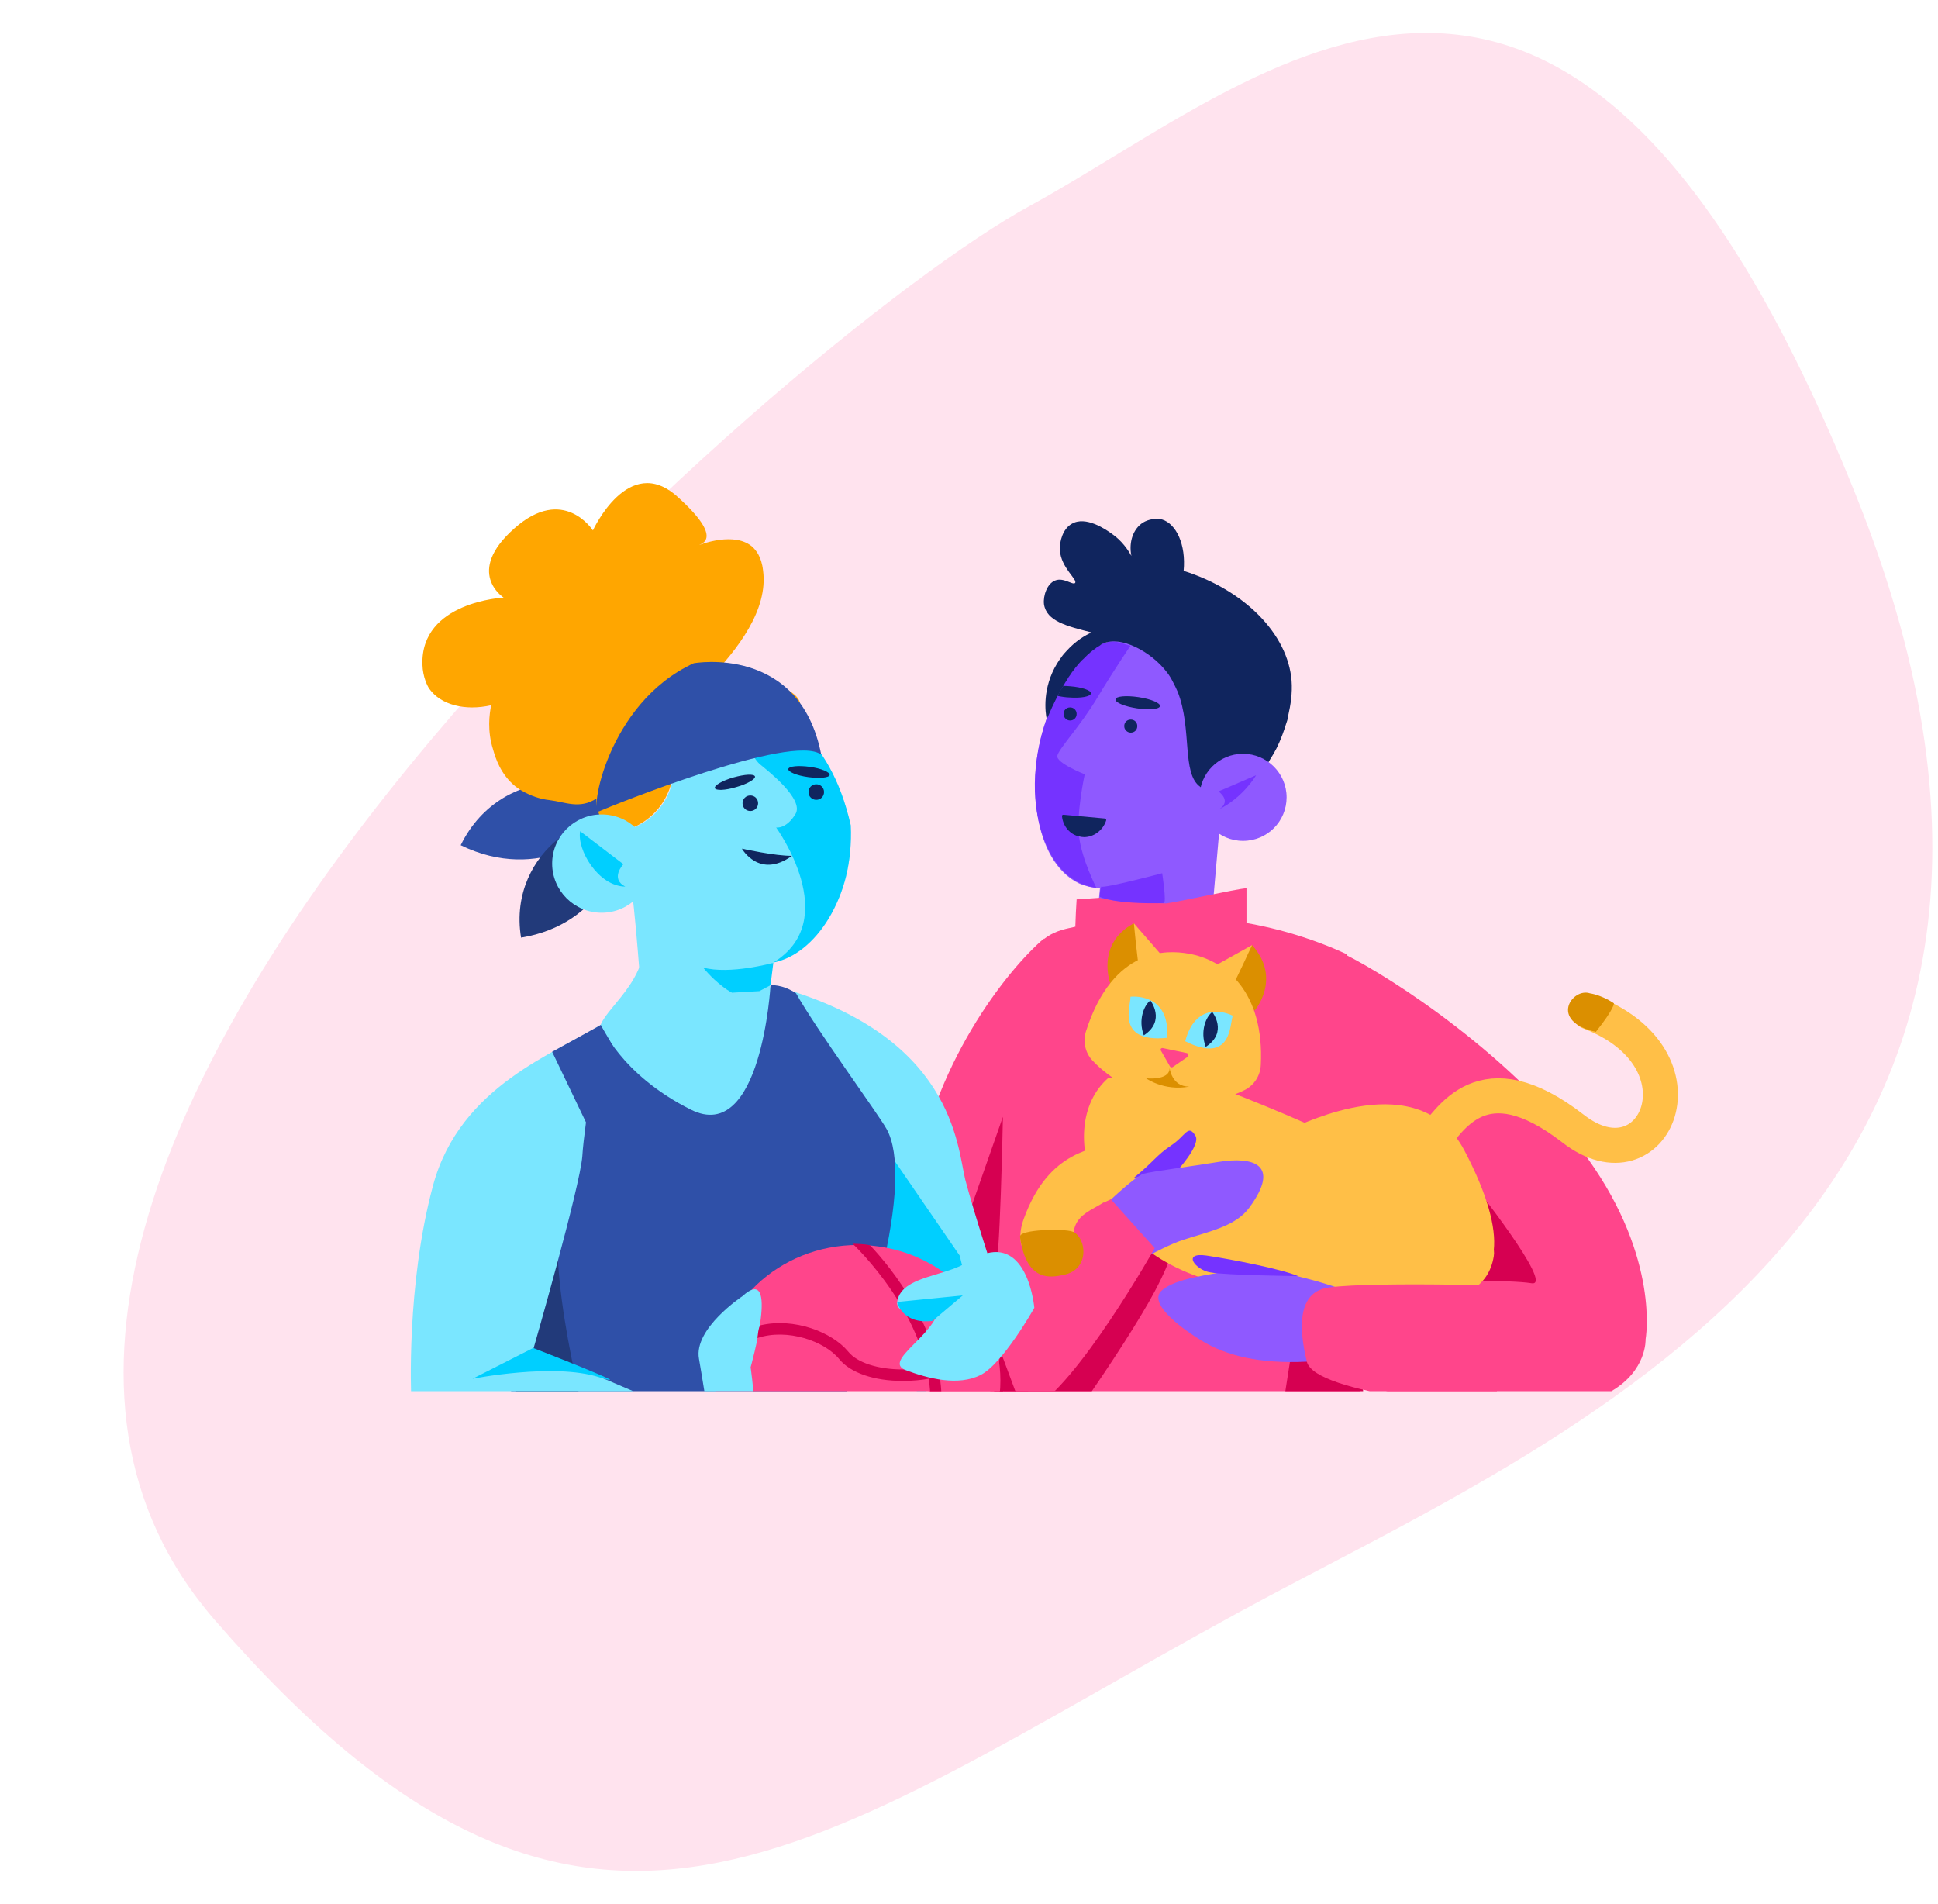 <?xml version="1.0" encoding="utf-8"?>
<!-- Generator: Adobe Illustrator 25.0.0, SVG Export Plug-In . SVG Version: 6.00 Build 0)  -->
<svg version="1.1" id="Layer_1" xmlns="http://www.w3.org/2000/svg" xmlns:xlink="http://www.w3.org/1999/xlink" x="0px" y="0px"
	 viewBox="0 0 623 612" style="enable-background:new 0 0 623 612;" xml:space="preserve">
<style type="text/css">
	.st0{fill:#FFE3EE;}
	.st1{clip-path:url(#SVGID_2_);}
	.st2{fill:#8F59FF;}
	.st3{fill:#FF458B;}
	.st4{fill:#7533FF;}
	.st5{fill:#10255E;}
	.st6{fill:#D60051;}
	.st7{fill:#7AE6FF;}
	.st8{fill:#00CFFF;}
	.st9{fill:#2F50A8;}
	.st10{fill:#223A7A;}
	.st11{fill:#FFA600;}
	.st12{fill:#FFBF47;}
	.st13{fill:#DB8F00;}
	.st14{fill:none;stroke:#FFBF47;stroke-width:11.262;stroke-linecap:round;stroke-linejoin:round;stroke-miterlimit:10;}
</style>
<path class="st0" d="M398.2,518.3c101.1-55.2,290.7-129.1,198.3-359.4S407.2,24.6,331,66.2C254.7,107.8-55.9,376.5,69,520.7
	C188.5,658.7,260.3,593.6,398.2,518.3z"/>
<g>
	<defs>
		<rect id="SVGID_1_" x="132" y="155.3" width="407.3" height="291.9"/>
	</defs>
	<clipPath id="SVGID_2_">
		<use xlink:href="#SVGID_1_"  style="overflow:visible;"/>
	</clipPath>
	<g class="st1">
		<path class="st2" d="M336.4,231.3c0.1-0.3,0.2-0.6,0.4-0.9c0.4-0.9,1.7-4.1,3.9-8.1c0.6-0.9,1.1-1.9,1.7-2.9
			c2.7-4.1,6.2-8.5,10.6-11.4c0.2-0.1,0.5-0.3,0.6-0.4c0.2-0.1,0.4-0.3,0.6-0.4c0.1-0.1,0.2-0.1,0.3-0.1c1.2-0.6,2.5-1.3,3.8-1.6
			c1.5-0.5,2.9-0.7,4.5-0.8c17.3-0.9,36.4,23.8,32.5,46.4c-0.3,1.6-0.7,3.3-1.2,4.9c-0.5,1.3-0.9,2.6-1.5,3.8l-2.7,30.8
			c-12.3,0.7-25,3.2-37.2,3.9l0.9-8.9c-2.4-0.2-4.6-0.7-6.7-1.6C331.9,276.8,329.6,249.7,336.4,231.3z"/>
		<path class="st3" d="M329.4,320c-1.2-20.1,12.8-21.2,15.8-22c0.2-0.1,0.4-0.1,0.5-0.1c0-0.2,0-0.3,0-0.5c0.1-2.7,0.2-5.6,0.4-8.3
			c2.5-0.2,5-0.3,7.3-0.5c5.5,1.2,11.1,1.6,21.5,1.8c3.5-0.4,22.3-4.6,25.8-4.9v11.2c3.5,0.6,7.1,1.4,10.6,2.3
			c6.8,1.8,13.9,4.2,20.9,7.4c0.3,0.1,0.5,0.3,0.9,0.5c-16.3,15.5-38.5,25-62.8,25C348,332.1,345.3,333.2,329.4,320z"/>
		<path class="st4" d="M363.4,207.6c0,0-5.1,7.4-10.6,16.6c-5.5,9.2-12.4,16.4-12.9,18.7c-0.6,2.3,8.8,6,8.8,6s-2.8,12.8-1.8,20.1
			c0.9,7.3,5.5,16.3,5.5,16.3s-14.6-0.1-18.9-23.3c-5-26.9,13.4-59,26.2-55.5"/>
		<path class="st5" d="M350.9,203.3c-2.2,1-5.2,2.8-8,5.9c-0.6,0.6-1.3,1.4-1.8,2.2c-0.5,0.6-0.9,1.3-1.3,1.9
			c-4.8,7.9-3.8,15.7-3.3,17.9c0.1-0.3,0.2-0.6,0.4-0.9c0.4-0.9,1.7-4.1,3.9-8.1c0.5-0.9,1.1-1.9,1.7-2.9c0.4-0.5,0.6-1,1-1.6
			c0.4-0.5,0.7-1,1.1-1.6c0.4-0.5,0.8-1,1.2-1.6c0.5-0.5,0.8-1,1.3-1.5c0.4-0.5,0.7-0.8,1.2-1.2c0.1-0.1,0.3-0.3,0.4-0.4
			c0.2-0.2,0.3-0.3,0.5-0.5l0.1-0.1c0.1-0.1,0.1-0.1,0.2-0.2c0.3-0.3,0.6-0.5,0.8-0.7c0.2-0.2,0.4-0.4,0.6-0.5
			c0.2-0.2,0.3-0.3,0.5-0.4c0.3-0.2,0.5-0.4,0.7-0.5c0.3-0.3,0.6-0.5,1-0.7c0.2-0.1,0.5-0.3,0.6-0.4c0.2-0.2,0.4-0.3,0.6-0.4
			c0.1-0.1,0.2-0.1,0.3-0.1c5.5-2.7,15.5,2.5,20.6,9.3c0.7,0.9,1.3,1.9,1.8,2.9c0.6,1.1,1.1,2.2,1.6,3.3c4.7,12,1.2,26.2,7.2,30.5
			l0.1,0.1c2.7,1.8,5.7,2.6,8.3,2.7c1.6,0.1,2.9,0,4-0.1c0.2-0.2,0.5-0.4,0.7-0.6c0.5-0.4,0.9-0.7,1.4-1.2c0.6-0.5,1.2-1.1,1.7-1.7
			c1.9-1.9,3.9-4.4,5.9-7.3c0.6-1.1,1.4-2.2,2-3.4c0.4-0.6,2.1-4,3.5-8.6c0.3-0.8,0.6-1.7,0.7-2.7c0.8-3.5,1.4-7.3,1.1-11.3
			c-1.2-15-15.1-29.1-34.7-35.3c0.8-8.5-2.4-15.1-6.9-16.5c-2-0.5-4.4-0.1-6.2,1c-3.1,2-4.6,6.2-3.7,10.7c-1-1.8-3-4.9-6.4-7.2
			c-1.8-1.3-8.3-5.8-12.8-3.1c-2.8,1.6-3.9,5.5-3.8,8.4c0.4,5.8,5.8,9.5,4.9,10.6c-0.7,0.8-3.7-1.9-6.4-0.8c-2.6,1-3.9,4.9-3.6,7.6
			C336.4,199.7,343,201.3,350.9,203.3z"/>
		<path class="st5" d="M363.5,235.5c1.2,0,2.1-0.9,2.1-2.1c0-1.2-0.9-2.1-2.1-2.1c-1.2,0-2.1,0.9-2.1,2.1
			C361.4,234.6,362.4,235.5,363.5,235.5z"/>
		<path class="st5" d="M344,231.6c1.2,0,2.1-0.9,2.1-2.1c0-1.2-0.9-2.1-2.1-2.1c-1.2,0-2.1,0.9-2.1,2.1
			C341.9,230.6,342.8,231.6,344,231.6z"/>
		<path class="st2" d="M399.6,270.3c7.8,0,14-6.3,14-14c0-7.7-6.3-14-14-14c-7.8,0-14,6.3-14,14C385.6,264,391.8,270.3,399.6,270.3z
			"/>
		<path class="st5" d="M340,223.7c0.8,0.2,2.8,0.5,3.7,0.5c3.8,0.3,6.9-0.3,7-1.3c0.1-1-2.9-2-6.7-2.3c-0.7-0.1-1.6-0.1-2.2-0.1
			C341.2,221.5,341,221.5,340,223.7z"/>
		<path class="st5" d="M372.9,227c0.2-1-2.9-2.3-6.9-2.9c-4-0.6-7.3-0.3-7.4,0.7c-0.2,1,2.9,2.3,6.9,2.9
			C369.4,228.3,372.7,228,372.9,227z"/>
		<path class="st5" d="M341.4,262.4c0.3,3.2,2.6,5.9,5.6,6.5c0.5,0.1,0.9,0.2,1.5,0.2c3.1,0,6.1-2.2,7.1-5.4c0-0.2,0-0.3-0.1-0.4
			c-0.1-0.1-0.2-0.2-0.4-0.2l-13.2-1.2c-0.1,0-0.3,0-0.4,0.1C341.5,262.2,341.4,262.2,341.4,262.4z"/>
		<path class="st4" d="M403.8,249.2l-12.1,5.2c0,0,4.5,3.1,0.1,5.8C399.7,256.3,403.8,249.2,403.8,249.2z"/>
		<path class="st4" d="M353.6,288.3c0,0,4.5,2.4,20.5,2c1,0-0.5-9.6-0.5-9.6s-18.5,4.9-19.6,4.3
			C353.4,286.7,353.6,288.3,353.6,288.3z"/>
		<path class="st3" d="M432.2,306.7c15.3,7.6,54.9,33.2,78.2,65.7c23.3,32.5,18.6,58.1,18.6,58.1s2,40.4-95.8,13.4
			c-12.6-3.5-8.7-34.9-8.7-34.9l53.2,1.7L424.5,374l-14.2-38.9l1.2-20.9L432.2,306.7z"/>
		<path class="st3" d="M323,339.8c0,16.3-0.9,158,0.3,177.2c66.3,24.4,117.2-13.4,117.2-13.4L430,318.9L330,310.8L323,339.8z"/>
		<path class="st6" d="M434.2,380.2l-9.6-6.1l-22.7,145.5l40.2-7L434.2,380.2z"/>
		<path class="st7" d="M206.3,297.4c4.4,15.7-10.7,25.6-13.2,32c-2.5,6.3,21.1,36.9,23.7,38.6c2.7,1.7,30.5,3.5,30.5,3.5l9.6-14.8
			l-9.4-40L234.2,293L206.3,297.4z"/>
		<path class="st3" d="M335.6,301.7c-11.4,9.6-36.7,40.9-41.9,81.9c-5.2,40.9,30.5,68.9,30.5,68.9s24.4-20.1,24.4-24.4
			C348.6,423.7,335.6,301.7,335.6,301.7z"/>
		<path class="st6" d="M322.4,359l-11.4,32.5c0,0,7,21.8,8.7,19.1C321.5,408,322.4,359,322.4,359z"/>
		<path class="st7" d="M247.7,316.6c59.1,15.6,60,52.2,62.6,62.6c2.7,10.4,9.6,31.4,9.6,31.4l-23.7,39.2l-34.9-62.7L247.7,316.6z"/>
		<path class="st8" d="M278,359.2l30.5,44.4c0,0,4.4,16.6,1.7,17.4c-2.7,0.8-38.4,6.1-38.4,6.1L278,359.2z"/>
		<path class="st9" d="M193.1,329.4c0,0,6.2,15.9,29,27.3c22.7,11.4,25.6-40,25.6-40s3.8-0.4,8.2,2.6c6.7,11.9,26.3,38.6,29.1,43.6
			c4.4,7.9,3.5,24.4-1.7,46.2c-5.2,21.8-13.1,40.9-12.2,46.2c0.9,5.2-57.6,11.4-57.6,11.4L168,456l-19.2-46.2L193.1,329.4z"/>
		<path class="st9" d="M195.8,261.5c2.5-12.5-34.1-17.7-47.7,10.2C173.3,284,194.4,268.3,195.8,261.5z"/>
		<path class="st10" d="M198.6,267.7c-4.9-10.9-35.8,4.9-31.1,33.7C193.6,297.2,201.3,273.7,198.6,267.7z"/>
		<path class="st7" d="M272.8,264c-1-6.5-3.7-13.4-7.6-19.4c0-0.1-0.1-0.1-0.1-0.2c-2.8-4.3-6.1-8.2-9.9-11.4
			c-0.5-0.4-0.8-0.7-1.3-1.1c-1.8,1.5-4.3,2.7-6.7,3.2c-5.1,1.1-10.7-0.9-14.5-5.3c-2.7,8.7-15.8,8.7-15.8,8.7
			c2.7,26.2-17.5,28.8-17.5,28.8c-0.1,0.1-0.3,0.3-0.4,0.4c0,1.8,0,3.7,0.3,5.4c0.3,2.4,1,8.4,4.2,15.1c-0.1,0-0.1-0.1-0.2-0.1
			c0.5,3.1,1.5,14.2,2.4,25.8c14-0.1,28-0.3,42-0.4c0-1.2,0.6-2.9,0.5-3.9c9.4-3.2,14.2-9.7,16.4-12.5
			C275.3,283.4,273.4,267.7,272.8,264z"/>
		<path class="st8" d="M232.5,227.4c0,0,9.4,16.3,11.7,18.2c2.3,1.9,14.5,11.3,11.5,16.1c-3,4.9-6.2,4.3-6.2,4.3s21.6,29.7-0.9,43.4
			c13.4-2.5,26-20.9,24.9-44.1c-7-30.8-25-36.3-25-36.3L232.5,227.4z"/>
		<path class="st11" d="M257.2,226.1c-0.8-5.2-15.2-9.6-29.2-7.9c9.1-9.4,19-22.2,17.3-34.8c-0.5-4.6-2.4-6.6-3.3-7.5
			c-5.7-5.2-16.7-0.9-17.2-0.7c0.3-0.4,8.3-1.8-7.1-15.6c-15.7-14.1-27.1,10.9-27.1,10.9s-9.4-14.7-25.2-0.7
			c-16.1,14.2-3.5,22.3-3.5,22.3s-26.7,1.3-26.1,21.5c0.1,4.1,1.7,7.1,2.2,7.8c3.7,5.2,11.5,7.2,19.9,5.3c-0.6,2.9-1.3,8.2,0.6,14.2
			c0.8,2.8,2.4,8,7.2,11.9c0,0,4.5,3.7,11,4.4c5,0.6,9.6,3,15-0.5c-0.1,8.3,6.5,11.5,7.2,10.8c0.2-0.1,20.5-3,17.9-29.2
			c0,0,13.1,0,15.8-8.7c3.8,4.4,9.4,6.5,14.5,5.3c2.4-0.5,4.8-1.7,6.7-3.2C256.1,230.1,257.5,228,257.2,226.1z"/>
		<path class="st5" d="M236.7,253c3.6-1,6.2-2.6,6-3.4c-0.3-0.9-3.3-0.7-6.9,0.3c-3.6,1-6.2,2.6-6,3.4
			C230,254.2,233.1,254.1,236.7,253z"/>
		<path class="st5" d="M266.7,249.1c0.1-0.9-2.7-2.1-6.4-2.6c-3.7-0.5-6.7-0.2-6.9,0.7c-0.1,0.9,2.7,2.1,6.4,2.6
			C263.5,250.3,266.6,250,266.7,249.1z"/>
		<path class="st5" d="M241.2,260.7c1.4,0,2.5-1.1,2.5-2.5c0-1.4-1.1-2.5-2.5-2.5c-1.4,0-2.5,1.1-2.5,2.5
			C238.7,259.6,239.8,260.7,241.2,260.7z"/>
		<path class="st5" d="M262.4,257.1c1.4,0,2.5-1.1,2.5-2.5s-1.1-2.5-2.5-2.5c-1.4,0-2.5,1.1-2.5,2.5S261,257.1,262.4,257.1z"/>
		<path class="st7" d="M193.4,293.4c8.8,0,15.9-7.1,15.9-15.8c0-8.8-7.1-15.8-15.9-15.8c-8.8,0-15.9,7.1-15.9,15.8
			C177.5,286.3,184.6,293.4,193.4,293.4z"/>
		<path class="st8" d="M248.6,309.5c0,0-14.1,3.9-22.6,1.5c4.9,5.9,9.3,8.1,9.3,8.1l8.8-0.5l3.6-1.9L248.6,309.5z"/>
		<path class="st8" d="M186.5,267.2l13.9,10.6c0,0-4.4,4.6,0.6,7.2C192.3,284.9,185.4,273.1,186.5,267.2z"/>
		<path class="st5" d="M238.5,272.8c0,0,5.6,9.9,16.1,2.3C249.4,275.2,238.5,272.8,238.5,272.8z"/>
		<path class="st9" d="M223,213.2c-28,12.9-33.7,49-30.4,47.6c3.3-1.5,62.3-25.4,71.4-18.2C257.1,207,223,213.2,223,213.2z"/>
		<path class="st10" d="M179.2,400.8c0.6,29,12.7,68.2,15.7,86.5c3.5,20.9,8.7,38.4,8.7,38.4s-38.4-9.9-38.4-37.2
			c0-27.3,1.2-74.4,1.2-74.4L179.2,400.8z"/>
		<path class="st7" d="M193.1,329.4c-13.9,9-45.2,19.4-53.9,51.7s-7,68-7,68s45.3,38.7,100.4,28.8c19.2-3.5,0-18.3,0-18.3
			l-61.1-26.1c0,0,15-52.1,15.7-61.9C187.8,361.5,193.1,329.4,193.1,329.4z"/>
		<path class="st6" d="M374.2,395.2c0,0,9-2.6-3.1,20.1c-9,16.9-38.3,59.7-46.1,64.2c-0.9-19.1-2-28.9-2-28.9L374.2,395.2z"/>
		<path class="st6" d="M472.6,379.3c0,0,27.3,34.3,19.8,33.2c-7.5-1.2-28.8-0.6-28.8-0.6L472.6,379.3z"/>
		<path class="st12" d="M356.4,346.4c-18.9,16.3-3.9,61.1,43.3,67.4c47.5,6.4,77.2,10.2,80.5-10c3.3-20.1-88-54-88-54L356.4,346.4z"
			/>
		<path class="st13" d="M364.5,296.8c0,0,2.5,9.7,1.7,11.8c-0.8,2.2-9.2,7.8-9.2,7.8S352,303.5,364.5,296.8z"/>
		<path class="st13" d="M402.5,303.8c0,0-5.4,8.2-5.3,10.5c0.1,2.3,6.1,10.6,6.1,10.6S412.2,314.6,402.5,303.8z"/>
		<path class="st12" d="M381.8,306.5c-6.1-1-23.9-2.5-32.7,25c-1,3.2-0.3,6.8,2,9.3c5.6,6.1,16.1,11.9,23.6,14
			c0.4,0.1,0.8,0.2,1.2,0.3c8.4,1.2,18-1.7,24.2-4.7c3-1.5,5-4.5,5.2-8C406.5,319,394.1,308.5,381.8,306.5z"/>
		<path class="st7" d="M363.4,320.4c0.2,2.7-4.9,14.9,11.8,13.2C376.2,318.8,363.4,320.4,363.4,320.4z"/>
		<path class="st5" d="M369.8,321.6c-2,1.5-4,6.2-2.1,11.2C374.9,328.1,369.8,321.6,369.8,321.6z"/>
		<path class="st7" d="M396.3,326.5c-1,2.6-0.2,15.8-15.3,8.2C384.8,320.4,396.3,326.5,396.3,326.5z"/>
		<path class="st5" d="M389.7,325.3c-2,1.5-4,6.2-2.1,11.2C394.9,331.8,389.7,325.3,389.7,325.3z"/>
		<path class="st3" d="M373.8,336.9l7.7,1.6c0.5,0.1,0.7,0.9,0.3,1.2L377,343c-0.3,0.2-0.7,0.1-0.9-0.2l-2.8-4.9
			C372.8,337.3,373.3,336.8,373.8,336.9z"/>
		<path class="st13" d="M376,343.3c0,0,0.6,6,6.3,6c-8.2,1.5-13.9-2.7-13.9-2.7S376,347.5,376,343.3z"/>
		<path class="st12" d="M402.5,303.8l-12.2,6.8c0,0,5,7.6,6,6.1C397.2,315.3,402.5,303.8,402.5,303.8z"/>
		<path class="st12" d="M364.5,296.8l9.3,10.7c0,0-7.2,5.3-7.6,3.7C365.7,309.5,364.5,296.8,364.5,296.8z"/>
		<path class="st11" d="M332.4,401.5l14.6,1.7c0,0,2.6,12-4.2,14.8C338.9,419.8,330.5,415.8,332.4,401.5z"/>
		<path class="st12" d="M416.3,362.1c1.8-0.1,39.8-20.3,54.5,7.8c14.7,28,11.4,42.7-3.1,43.7C453.1,414.5,416.3,362.1,416.3,362.1z"
			/>
		<path class="st14" d="M460.3,366.6c5.9-6.3,16-26.6,45.4-3.8c26.1,20.3,44.9-22.4,5.2-37.5"/>
		<path class="st4" d="M364.5,378.6c6.2-5,7.3-7.3,12-10.4c4.7-3.1,5.4-7,7.8-3.1c1.8,3-6.2,11.6-6.2,11.6L364.5,378.6z"/>
		<path class="st2" d="M349.7,394.2c-1.7-0.5,14.8-16.1,17.9-16.9c3-0.8,15.6-2.4,24.1-3.8c11.1-1.8,20.2,0.7,9.9,14.7
			c-4.4,6-12.8,7.6-21.1,10.3c-8.3,2.7-21.4,11.1-21.4,11.1L349.7,394.2z"/>
		<path class="st3" d="M357.1,385.5c0,0-35,16.3-47.7,30.9c-11.8,13.6-15.5,30-7.6,34.6c7.9,4.6,15.8,9.2,30.1,1.8
			c14.3-7.3,39.3-51.6,39.3-51.6L357.1,385.5z"/>
		<path class="st6" d="M321.6,434.3c0,2.9-3.3,16.5-2.8,22.9c9.3-0.5,10.1-3.3,10.1-3.3L321.6,434.3z"/>
		<path class="st3" d="M275.7,487.4c25.3,0,45.9-19.5,45.9-43.6c0-24.1-20.5-43.6-45.9-43.6c-25.3,0-45.9,19.5-45.9,43.6
			C229.9,467.8,250.4,487.4,275.7,487.4z"/>
		<path class="st6" d="M283.3,456.9c-24.2,0-44.5-5.8-45.8-6.1l1-3.5c0.5,0.2,47.5,13.6,83.8-0.5l1.4,3.4
			C310.6,455.2,296.3,456.9,283.3,456.9z"/>
		<path class="st7" d="M238.6,416.7c0,0-15.7,10.4-13.9,20.1c1.7,9.6,6.1,38.4,6.1,38.4s7,4.4,10.5-3.5c3.5-7.9,0-32.2,0-32.2
			S250.9,405.5,238.6,416.7z"/>
		<path class="st9" d="M177.5,338.1l11.7,24.4l15.1-13.9l-11.2-19.1L177.5,338.1z"/>
		<path class="st2" d="M436.6,416.5c-8.7-4-30.8-10.1-39.7-8.3c-8.9,1.7-18.7,2.7-23.3,6.5c-4.6,3.8,4.6,11.4,13.1,16.5
			c7.2,4.3,17.7,7.3,33.4,6.5C435.6,436.9,436.6,416.5,436.6,416.5z"/>
		<path class="st6" d="M285.9,486.7l-4.9,0.3c11.2-10.7,18.2-24.1,18.1-37.2c-0.3-26.9-24.7-49.7-25-50c0,0,3.7,0,5.6,0.5
			c6.9,7.3,22.7,26.7,23,49.5C303,463.9,297.9,475.3,285.9,486.7z"/>
		<path class="st6" d="M290.2,443.9c-9.2,0-16.8-2.6-20.4-7c-4.7-5.8-16.7-10-26.3-6.8c0,0,0.3-3.9,1-4.1
			c10.7-2.5,22.9,2.1,28.2,8.5c2.8,3.5,9.5,5.7,17.5,5.7c0.1,0,0.3,0,0.4,0c10.2-0.1,19.4-3.4,23.5-8.5l2.8,2.3
			c-4.7,6-15,9.8-26.3,9.9C290.4,443.9,290.3,443.9,290.2,443.9z"/>
		<path class="st7" d="M317.1,402.9c-6.6,1.8-14,9-15.3,17.7c-1.3,8.7-18.1,16.9-10.7,19.8c7.4,2.8,16.9,5.2,24.1,1.6
			c7.2-3.6,17.3-21.6,17.3-21.6S330.7,399.2,317.1,402.9z"/>
		<path class="st7" d="M313.7,402.8c-4.4,7.9-23.9,5.9-25.3,15.7c-0.9,6.1,21.8,7,28.8,0C324.2,411.5,313.7,402.8,313.7,402.8z"/>
		<path class="st3" d="M496.5,414.2c-6.4-1.2-62.8-2.3-71,0c-8.2,2.3-8,12.8-5.4,23.5s58.6,14.8,58.6,14.8L496.5,414.2z"/>
		<path class="st12" d="M359,366.7c-7,2.9-21.7,2.5-29.9,25.1c-6.7,18.5,19.7,19.7,17.4,12.8c-4.9-14.2,3.9-14.6,9.4-18.9
			c7-5.5,9.8-9.4,9-13.8C364.2,368.4,359,366.7,359,366.7z"/>
		<path class="st13" d="M327.9,397.6c-0.4-2.5,14.3-2.7,16.9-1.7c4.4,1.7,5.8,12.2-2.9,13.9C338.4,410.5,330,412.7,327.9,397.6z"/>
		<path class="st4" d="M417.3,410.2c-5.4-2.3-21.4-5.4-29.4-6.6c-8.2-1.2-3.5,4.7,1.2,5.4C393.6,409.9,417.3,410.2,417.3,410.2z"/>
		<path class="st13" d="M511.1,319.3c-5.6-1.9-13.4,8.9,1.9,12.4c6.2-7.8,5.8-9.2,5.8-9.2S515.3,320,511.1,319.3z"/>
		<path class="st8" d="M171.4,433.3l-19.5,9.9c0,0,26.1-5.2,40.7-0.5C207.2,447.2,171.4,433.3,171.4,433.3z"/>
		<path class="st8" d="M299.8,424.6l9.7-8.2l-21.1,2.1C288.4,418.5,289.9,425.8,299.8,424.6z"/>
	</g>
</g>
</svg>
